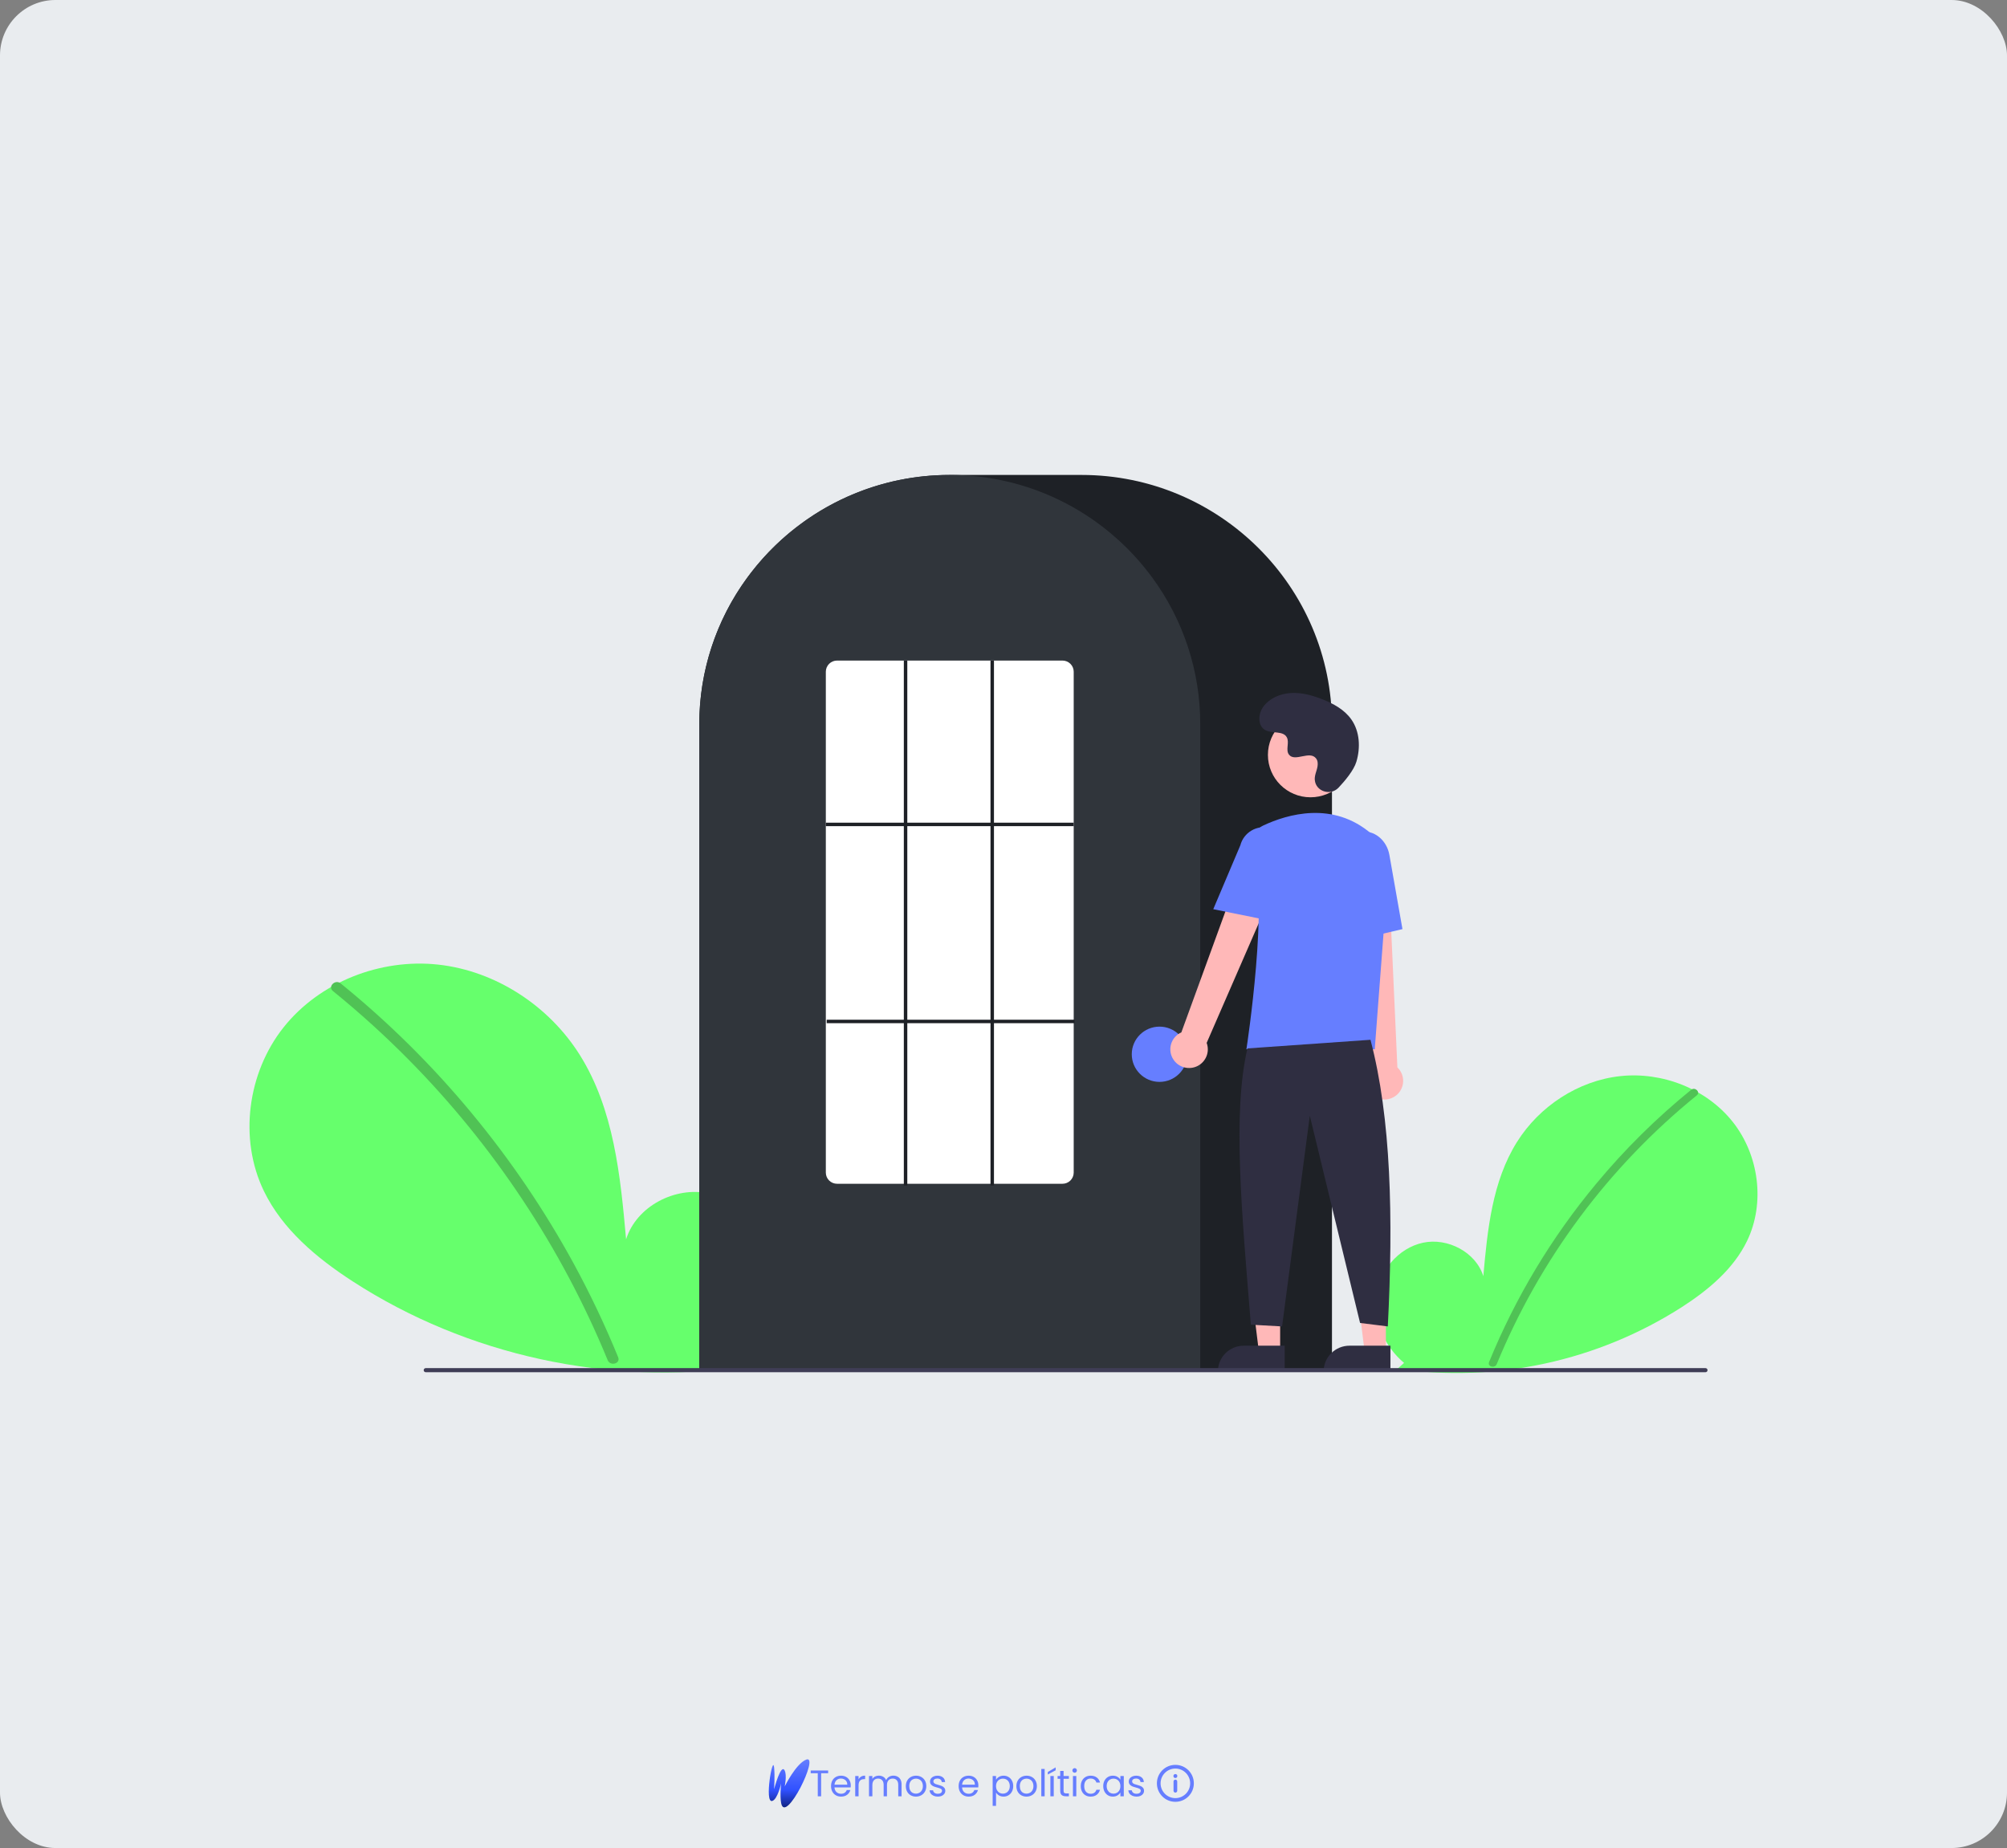 <svg width="1086" height="1000" viewBox="0 0 1086 1000" fill="none" xmlns="http://www.w3.org/2000/svg">
<rect x="0" y="0" width="1086" height="1000" fill="#808080" stroke="none"/>
<rect width="1086" height="1000" rx="30" fill="#E9ECEF"/>
<path d="M636 964V969M636 974C631.029 974 627 969.971 627 965C627 960.029 631.029 956 636 956C640.971 956 645 960.029 645 965C645 969.971 640.971 974 636 974ZM636.05 961V961.1L635.95 961.1V961H636.05Z" stroke="#667EFF" stroke-width="2" stroke-linecap="round" stroke-linejoin="round"/>
<path d="M448.12 958.06V959.54H444.32V972H442.5V959.54H438.68V958.06H448.12ZM460.36 966.1C460.36 966.447 460.34 966.813 460.3 967.2H451.54C451.607 968.28 451.974 969.127 452.64 969.74C453.32 970.34 454.14 970.64 455.1 970.64C455.887 970.64 456.54 970.46 457.06 970.1C457.594 969.727 457.967 969.233 458.18 968.62H460.14C459.847 969.673 459.26 970.533 458.38 971.2C457.5 971.853 456.407 972.18 455.1 972.18C454.06 972.18 453.127 971.947 452.3 971.48C451.487 971.013 450.847 970.353 450.38 969.5C449.914 968.633 449.68 967.633 449.68 966.5C449.68 965.367 449.907 964.373 450.36 963.52C450.814 962.667 451.447 962.013 452.26 961.56C453.087 961.093 454.034 960.86 455.1 960.86C456.14 960.86 457.06 961.087 457.86 961.54C458.66 961.993 459.274 962.62 459.7 963.42C460.14 964.207 460.36 965.1 460.36 966.1ZM458.48 965.72C458.48 965.027 458.327 964.433 458.02 963.94C457.714 963.433 457.294 963.053 456.76 962.8C456.24 962.533 455.66 962.4 455.02 962.4C454.1 962.4 453.314 962.693 452.66 963.28C452.02 963.867 451.654 964.68 451.56 965.72H458.48ZM464.583 962.82C464.903 962.193 465.356 961.707 465.943 961.36C466.543 961.013 467.269 960.84 468.123 960.84V962.72H467.643C465.603 962.72 464.583 963.827 464.583 966.04V972H462.763V961.04H464.583V962.82ZM483.404 960.84C484.257 960.84 485.017 961.02 485.684 961.38C486.35 961.727 486.877 962.253 487.264 962.96C487.65 963.667 487.844 964.527 487.844 965.54V972H486.044V965.8C486.044 964.707 485.77 963.873 485.224 963.3C484.69 962.713 483.964 962.42 483.044 962.42C482.097 962.42 481.344 962.727 480.784 963.34C480.224 963.94 479.944 964.813 479.944 965.96V972H478.144V965.8C478.144 964.707 477.87 963.873 477.324 963.3C476.79 962.713 476.064 962.42 475.144 962.42C474.197 962.42 473.444 962.727 472.884 963.34C472.324 963.94 472.044 964.813 472.044 965.96V972H470.224V961.04H472.044V962.62C472.404 962.047 472.884 961.607 473.484 961.3C474.097 960.993 474.77 960.84 475.504 960.84C476.424 960.84 477.237 961.047 477.944 961.46C478.65 961.873 479.177 962.48 479.524 963.28C479.83 962.507 480.337 961.907 481.044 961.48C481.75 961.053 482.537 960.84 483.404 960.84ZM495.609 972.18C494.582 972.18 493.649 971.947 492.809 971.48C491.982 971.013 491.329 970.353 490.849 969.5C490.382 968.633 490.149 967.633 490.149 966.5C490.149 965.38 490.389 964.393 490.869 963.54C491.362 962.673 492.029 962.013 492.869 961.56C493.709 961.093 494.649 960.86 495.689 960.86C496.729 960.86 497.669 961.093 498.509 961.56C499.349 962.013 500.009 962.667 500.489 963.52C500.982 964.373 501.229 965.367 501.229 966.5C501.229 967.633 500.976 968.633 500.469 969.5C499.976 970.353 499.302 971.013 498.449 971.48C497.596 971.947 496.649 972.18 495.609 972.18ZM495.609 970.58C496.262 970.58 496.876 970.427 497.449 970.12C498.022 969.813 498.482 969.353 498.829 968.74C499.189 968.127 499.369 967.38 499.369 966.5C499.369 965.62 499.196 964.873 498.849 964.26C498.502 963.647 498.049 963.193 497.489 962.9C496.929 962.593 496.322 962.44 495.669 962.44C495.002 962.44 494.389 962.593 493.829 962.9C493.282 963.193 492.842 963.647 492.509 964.26C492.176 964.873 492.009 965.62 492.009 966.5C492.009 967.393 492.169 968.147 492.489 968.76C492.822 969.373 493.262 969.833 493.809 970.14C494.356 970.433 494.956 970.58 495.609 970.58ZM507.502 972.18C506.662 972.18 505.909 972.04 505.242 971.76C504.575 971.467 504.049 971.067 503.662 970.56C503.275 970.04 503.062 969.447 503.022 968.78H504.902C504.955 969.327 505.209 969.773 505.662 970.12C506.129 970.467 506.735 970.64 507.482 970.64C508.175 970.64 508.722 970.487 509.122 970.18C509.522 969.873 509.722 969.487 509.722 969.02C509.722 968.54 509.509 968.187 509.082 967.96C508.655 967.72 507.995 967.487 507.102 967.26C506.289 967.047 505.622 966.833 505.102 966.62C504.595 966.393 504.155 966.067 503.782 965.64C503.422 965.2 503.242 964.627 503.242 963.92C503.242 963.36 503.409 962.847 503.742 962.38C504.075 961.913 504.549 961.547 505.162 961.28C505.775 961 506.475 960.86 507.262 960.86C508.475 960.86 509.455 961.167 510.202 961.78C510.949 962.393 511.349 963.233 511.402 964.3H509.582C509.542 963.727 509.309 963.267 508.882 962.92C508.469 962.573 507.909 962.4 507.202 962.4C506.549 962.4 506.029 962.54 505.642 962.82C505.255 963.1 505.062 963.467 505.062 963.92C505.062 964.28 505.175 964.58 505.402 964.82C505.642 965.047 505.935 965.233 506.282 965.38C506.642 965.513 507.135 965.667 507.762 965.84C508.549 966.053 509.189 966.267 509.682 966.48C510.175 966.68 510.595 966.987 510.942 967.4C511.302 967.813 511.489 968.353 511.502 969.02C511.502 969.62 511.335 970.16 511.002 970.64C510.669 971.12 510.195 971.5 509.582 971.78C508.982 972.047 508.289 972.18 507.502 972.18ZM529.403 966.1C529.403 966.447 529.383 966.813 529.343 967.2H520.583C520.65 968.28 521.017 969.127 521.683 969.74C522.363 970.34 523.183 970.64 524.143 970.64C524.93 970.64 525.583 970.46 526.103 970.1C526.637 969.727 527.01 969.233 527.223 968.62H529.183C528.89 969.673 528.303 970.533 527.423 971.2C526.543 971.853 525.45 972.18 524.143 972.18C523.103 972.18 522.17 971.947 521.343 971.48C520.53 971.013 519.89 970.353 519.423 969.5C518.957 968.633 518.723 967.633 518.723 966.5C518.723 965.367 518.95 964.373 519.403 963.52C519.857 962.667 520.49 962.013 521.303 961.56C522.13 961.093 523.077 960.86 524.143 960.86C525.183 960.86 526.103 961.087 526.903 961.54C527.703 961.993 528.317 962.62 528.743 963.42C529.183 964.207 529.403 965.1 529.403 966.1ZM527.523 965.72C527.523 965.027 527.37 964.433 527.063 963.94C526.757 963.433 526.337 963.053 525.803 962.8C525.283 962.533 524.703 962.4 524.063 962.4C523.143 962.4 522.357 962.693 521.703 963.28C521.063 963.867 520.697 964.68 520.603 965.72H527.523ZM538.958 963.06C539.318 962.433 539.851 961.913 540.558 961.5C541.278 961.073 542.111 960.86 543.058 960.86C544.031 960.86 544.911 961.093 545.698 961.56C546.498 962.027 547.124 962.687 547.578 963.54C548.031 964.38 548.258 965.36 548.258 966.48C548.258 967.587 548.031 968.573 547.578 969.44C547.124 970.307 546.498 970.98 545.698 971.46C544.911 971.94 544.031 972.18 543.058 972.18C542.124 972.18 541.298 971.973 540.578 971.56C539.871 971.133 539.331 970.607 538.958 969.98V977.2H537.138V961.04H538.958V963.06ZM546.398 966.48C546.398 965.653 546.231 964.933 545.898 964.32C545.564 963.707 545.111 963.24 544.538 962.92C543.978 962.6 543.358 962.44 542.678 962.44C542.011 962.44 541.391 962.607 540.818 962.94C540.258 963.26 539.804 963.733 539.458 964.36C539.124 964.973 538.958 965.687 538.958 966.5C538.958 967.327 539.124 968.053 539.458 968.68C539.804 969.293 540.258 969.767 540.818 970.1C541.391 970.42 542.011 970.58 542.678 970.58C543.358 970.58 543.978 970.42 544.538 970.1C545.111 969.767 545.564 969.293 545.898 968.68C546.231 968.053 546.398 967.32 546.398 966.48ZM555.433 972.18C554.407 972.18 553.473 971.947 552.633 971.48C551.807 971.013 551.153 970.353 550.673 969.5C550.207 968.633 549.973 967.633 549.973 966.5C549.973 965.38 550.213 964.393 550.693 963.54C551.187 962.673 551.853 962.013 552.693 961.56C553.533 961.093 554.473 960.86 555.513 960.86C556.553 960.86 557.493 961.093 558.333 961.56C559.173 962.013 559.833 962.667 560.313 963.52C560.807 964.373 561.053 965.367 561.053 966.5C561.053 967.633 560.8 968.633 560.293 969.5C559.8 970.353 559.127 971.013 558.273 971.48C557.42 971.947 556.473 972.18 555.433 972.18ZM555.433 970.58C556.087 970.58 556.7 970.427 557.273 970.12C557.847 969.813 558.307 969.353 558.653 968.74C559.013 968.127 559.193 967.38 559.193 966.5C559.193 965.62 559.02 964.873 558.673 964.26C558.327 963.647 557.873 963.193 557.313 962.9C556.753 962.593 556.147 962.44 555.493 962.44C554.827 962.44 554.213 962.593 553.653 962.9C553.107 963.193 552.667 963.647 552.333 964.26C552 964.873 551.833 965.62 551.833 966.5C551.833 967.393 551.993 968.147 552.313 968.76C552.647 969.373 553.087 969.833 553.633 970.14C554.18 970.433 554.78 970.58 555.433 970.58ZM565.266 957.2V972H563.446V957.2H565.266ZM570.188 961.04V972H568.368V961.04H570.188ZM571.228 957.94L566.968 960.22V958.86L571.228 956.36V957.94ZM575.51 962.54V969C575.51 969.533 575.623 969.913 575.85 970.14C576.077 970.353 576.47 970.46 577.03 970.46H578.37V972H576.73C575.717 972 574.957 971.767 574.45 971.3C573.943 970.833 573.69 970.067 573.69 969V962.54H572.27V961.04H573.69V958.28H575.51V961.04H578.37V962.54H575.51ZM581.515 959.26C581.168 959.26 580.875 959.14 580.635 958.9C580.395 958.66 580.275 958.367 580.275 958.02C580.275 957.673 580.395 957.38 580.635 957.14C580.875 956.9 581.168 956.78 581.515 956.78C581.848 956.78 582.128 956.9 582.355 957.14C582.595 957.38 582.715 957.673 582.715 958.02C582.715 958.367 582.595 958.66 582.355 958.9C582.128 959.14 581.848 959.26 581.515 959.26ZM582.395 961.04V972H580.575V961.04H582.395ZM584.817 966.5C584.817 965.367 585.044 964.38 585.497 963.54C585.95 962.687 586.577 962.027 587.377 961.56C588.19 961.093 589.117 960.86 590.157 960.86C591.504 960.86 592.61 961.187 593.477 961.84C594.357 962.493 594.937 963.4 595.217 964.56H593.257C593.07 963.893 592.704 963.367 592.157 962.98C591.624 962.593 590.957 962.4 590.157 962.4C589.117 962.4 588.277 962.76 587.637 963.48C586.997 964.187 586.677 965.193 586.677 966.5C586.677 967.82 586.997 968.84 587.637 969.56C588.277 970.28 589.117 970.64 590.157 970.64C590.957 970.64 591.624 970.453 592.157 970.08C592.69 969.707 593.057 969.173 593.257 968.48H595.217C594.924 969.6 594.337 970.5 593.457 971.18C592.577 971.847 591.477 972.18 590.157 972.18C589.117 972.18 588.19 971.947 587.377 971.48C586.577 971.013 585.95 970.353 585.497 969.5C585.044 968.647 584.817 967.647 584.817 966.5ZM596.965 966.48C596.965 965.36 597.192 964.38 597.645 963.54C598.099 962.687 598.719 962.027 599.505 961.56C600.305 961.093 601.192 960.86 602.165 960.86C603.125 960.86 603.959 961.067 604.665 961.48C605.372 961.893 605.899 962.413 606.245 963.04V961.04H608.085V972H606.245V969.96C605.885 970.6 605.345 971.133 604.625 971.56C603.919 971.973 603.092 972.18 602.145 972.18C601.172 972.18 600.292 971.94 599.505 971.46C598.719 970.98 598.099 970.307 597.645 969.44C597.192 968.573 596.965 967.587 596.965 966.48ZM606.245 966.5C606.245 965.673 606.079 964.953 605.745 964.34C605.412 963.727 604.959 963.26 604.385 962.94C603.825 962.607 603.205 962.44 602.525 962.44C601.845 962.44 601.225 962.6 600.665 962.92C600.105 963.24 599.659 963.707 599.325 964.32C598.992 964.933 598.825 965.653 598.825 966.48C598.825 967.32 598.992 968.053 599.325 968.68C599.659 969.293 600.105 969.767 600.665 970.1C601.225 970.42 601.845 970.58 602.525 970.58C603.205 970.58 603.825 970.42 604.385 970.1C604.959 969.767 605.412 969.293 605.745 968.68C606.079 968.053 606.245 967.327 606.245 966.5ZM615.041 972.18C614.201 972.18 613.448 972.04 612.781 971.76C612.114 971.467 611.588 971.067 611.201 970.56C610.814 970.04 610.601 969.447 610.561 968.78H612.441C612.494 969.327 612.748 969.773 613.201 970.12C613.668 970.467 614.274 970.64 615.021 970.64C615.714 970.64 616.261 970.487 616.661 970.18C617.061 969.873 617.261 969.487 617.261 969.02C617.261 968.54 617.048 968.187 616.621 967.96C616.194 967.72 615.534 967.487 614.641 967.26C613.828 967.047 613.161 966.833 612.641 966.62C612.134 966.393 611.694 966.067 611.321 965.64C610.961 965.2 610.781 964.627 610.781 963.92C610.781 963.36 610.948 962.847 611.281 962.38C611.614 961.913 612.088 961.547 612.701 961.28C613.314 961 614.014 960.86 614.801 960.86C616.014 960.86 616.994 961.167 617.741 961.78C618.488 962.393 618.888 963.233 618.941 964.3H617.121C617.081 963.727 616.848 963.267 616.421 962.92C616.008 962.573 615.448 962.4 614.741 962.4C614.088 962.4 613.568 962.54 613.181 962.82C612.794 963.1 612.601 963.467 612.601 963.92C612.601 964.28 612.714 964.58 612.941 964.82C613.181 965.047 613.474 965.233 613.821 965.38C614.181 965.513 614.674 965.667 615.301 965.84C616.088 966.053 616.728 966.267 617.221 966.48C617.714 966.68 618.134 966.987 618.481 967.4C618.841 967.813 619.028 968.353 619.041 969.02C619.041 969.62 618.874 970.16 618.541 970.64C618.208 971.12 617.734 971.5 617.121 971.78C616.521 972.047 615.828 972.18 615.041 972.18Z" fill="#667EFF"/>
<path d="M417.831 974.539C413.49 975.749 418.135 949.296 418.87 956.335C419.346 960.905 418.87 968.204 418.87 968.204C418.87 968.204 422.569 953.877 424.609 958.099C425.883 960.738 424.609 966.68 424.609 966.68C424.609 966.68 430.668 954.369 436.235 952.165C443.765 949.185 424.898 987.7 422.679 975.662C421.943 971.671 422.679 964.996 422.679 964.996C422.679 964.996 420.766 973.721 417.831 974.539Z" fill="url(#paint0_linear_220_1350)"/>
<g clip-path="url(#clip0_220_1350)">
<path d="M759.749 737.504C749.302 728.71 742.956 714.818 744.62 701.294C746.284 687.77 756.592 675.337 769.962 672.465C783.332 669.593 798.572 677.543 802.633 690.554C804.868 665.47 807.444 639.334 820.831 617.973C832.953 598.63 853.948 584.79 876.702 582.314C899.456 579.838 923.414 589.19 937.605 607.081C951.796 624.972 955.27 650.983 945.331 671.523C938.01 686.655 924.52 697.916 910.387 707.078C864.717 736.433 809.943 748.37 756.141 740.694L759.749 737.504Z" fill="#66FF6C"/>
<path d="M915.103 589.708C896.328 604.942 879.104 621.981 863.68 640.577C839.542 669.58 820.008 702.098 805.761 736.998C804.718 739.544 808.868 740.652 809.899 738.134C833.211 681.415 870.425 631.423 918.138 592.731C920.281 590.993 917.228 587.984 915.103 589.708Z" fill="#50C255"/>
<path d="M397.684 735.115C412.033 723.036 420.748 703.955 418.463 685.38C416.177 666.805 402.02 649.729 383.656 645.784C365.293 641.839 344.359 652.759 338.782 670.629C335.712 636.176 332.175 600.279 313.787 570.938C297.138 544.372 268.301 525.362 237.048 521.961C205.795 518.56 172.89 531.405 153.399 555.979C133.907 580.552 129.135 616.278 142.786 644.49C152.842 665.274 171.37 680.741 190.782 693.324C252.713 733.47 329.539 750.213 402.639 739.495" fill="#66FF6C"/>
<path d="M184.304 532.117C210.092 553.041 233.749 576.443 254.934 601.985C276.122 627.501 294.776 655.004 310.634 684.107C319.498 700.433 327.46 717.229 334.486 734.42C335.918 737.916 330.218 739.439 328.802 735.981C316.357 705.674 300.961 676.655 282.835 649.34C264.796 622.124 244.15 596.715 221.186 573.471C208.197 560.33 194.493 547.911 180.136 536.269C177.193 533.882 181.386 529.749 184.304 532.117Z" fill="#50C255"/>
<path d="M720.738 741.936H378.393V392.016C378.393 317.568 439.192 257 513.924 257H585.207C659.939 257 720.738 317.568 720.738 392.016V741.936Z" fill="#1E2126"/>
<path d="M649.455 741.936H378.393V392.016C378.318 363.489 387.386 335.683 404.276 312.647C404.899 311.801 405.52 310.967 406.16 310.141C414.33 299.467 424.052 290.067 435.005 282.25C435.624 281.802 436.245 281.361 436.876 280.92C446.041 274.601 455.956 269.436 466.394 265.541C467.014 265.307 467.645 265.073 468.276 264.848C477.717 261.492 487.503 259.193 497.454 257.993C498.071 257.909 498.704 257.844 499.338 257.778C509.035 256.745 518.815 256.745 528.512 257.778C529.144 257.844 529.777 257.909 530.402 257.994C540.35 259.194 550.133 261.492 559.571 264.848C560.203 265.073 560.834 265.307 561.456 265.542C571.765 269.387 581.563 274.476 590.631 280.693C591.261 281.125 591.892 281.565 592.513 282.006C598.653 286.372 604.42 291.236 609.756 296.548C614.034 300.81 618.021 305.352 621.69 310.144C622.329 310.967 622.95 311.801 623.571 312.645C640.462 335.682 649.53 363.488 649.455 392.016V741.936Z" fill="#30353B"/>
<path d="M627.414 585.43C635.702 585.43 642.421 578.737 642.421 570.48C642.421 562.224 635.702 555.53 627.414 555.53C619.126 555.53 612.407 562.224 612.407 570.48C612.407 578.737 619.126 585.43 627.414 585.43Z" fill="#667EFF"/>
<path d="M692.693 731.455H681.194L675.723 687.271L692.695 687.272L692.693 731.455Z" fill="#FFB8B8"/>
<path d="M672.98 728.182H695.156V742.092H659.017C659.017 740.265 659.378 738.456 660.08 736.769C660.782 735.081 661.81 733.548 663.107 732.256C664.403 730.965 665.943 729.94 667.637 729.241C669.331 728.542 671.146 728.182 672.98 728.182Z" fill="#2F2E41"/>
<path d="M749.907 731.455H738.407L732.937 687.271L749.908 687.272L749.907 731.455Z" fill="#FFB8B8"/>
<path d="M730.194 728.182H752.37V742.092H716.231C716.231 740.265 716.592 738.456 717.294 736.769C717.996 735.081 719.024 733.548 720.321 732.256C721.617 730.965 723.156 729.94 724.85 729.241C726.545 728.542 728.36 728.182 730.194 728.182Z" fill="#2F2E41"/>
<path d="M635.009 573.441C634.182 572.227 633.632 570.847 633.398 569.398C633.164 567.949 633.252 566.467 633.655 565.056C634.058 563.644 634.767 562.338 635.732 561.23C636.697 560.121 637.894 559.236 639.24 558.638L678.329 451.311L697.563 461.767L652.932 564.333C653.79 566.651 653.766 569.202 652.863 571.503C651.959 573.804 650.24 575.695 648.031 576.818C645.822 577.94 643.276 578.217 640.876 577.595C638.476 576.972 636.388 575.494 635.009 573.441Z" fill="#FFB8B8"/>
<path d="M744.033 593.609C742.755 592.879 741.653 591.879 740.805 590.679C739.957 589.479 739.384 588.108 739.125 586.664C738.866 585.219 738.929 583.736 739.308 582.318C739.687 580.9 740.374 579.582 741.319 578.457L729.21 464.922L751.099 465.919L756.132 577.594C757.924 579.302 759.024 581.606 759.226 584.068C759.427 586.531 758.714 588.981 757.223 590.955C755.731 592.929 753.565 594.29 751.134 594.779C748.703 595.268 746.176 594.852 744.033 593.609Z" fill="#FFB8B8"/>
<path d="M709.113 431.431C721.836 431.431 732.15 421.156 732.15 408.482C732.15 395.807 721.836 385.533 709.113 385.533C696.39 385.533 686.077 395.807 686.077 408.482C686.077 421.156 696.39 431.431 709.113 431.431Z" fill="#FFB8B8"/>
<path d="M743.885 567.788H674.435L674.518 567.249C674.643 566.445 686.896 486.484 677.859 460.324C676.952 457.753 677.032 454.939 678.083 452.424C679.134 449.908 681.082 447.869 683.551 446.698C696.468 440.638 721.264 433.176 742.191 451.285C745.271 453.993 747.676 457.379 749.215 461.173C750.755 464.967 751.388 469.066 751.063 473.145L743.885 567.788Z" fill="#667EFF"/>
<path d="M687.774 498.301L656.506 491.981L671.163 457.382C672.04 454.031 674.215 451.163 677.212 449.408C680.209 447.652 683.782 447.153 687.148 448.018C690.514 448.884 693.398 451.044 695.167 454.025C696.937 457.006 697.447 460.565 696.586 463.92L687.774 498.301Z" fill="#667EFF"/>
<path d="M727.82 510.034L725.94 467.108C724.515 459.038 729.152 451.41 736.283 450.163C743.416 448.921 750.382 454.518 751.814 462.646L758.879 502.757L727.82 510.034Z" fill="#667EFF"/>
<path d="M741.575 562.648C752.75 605.047 753.969 658.953 750.954 717.753L735.947 715.885L708.747 603.761L693.74 717.753L676.858 716.819C671.814 655.123 666.903 602.158 674.982 567.32L741.575 562.648Z" fill="#2F2E41"/>
<path d="M724.292 426.218C719.994 430.778 712.013 428.33 711.453 422.1C711.409 421.616 711.412 421.129 711.462 420.646C711.752 417.886 713.352 415.381 712.969 412.467C712.882 411.742 712.611 411.051 712.181 410.459C708.756 405.891 700.717 412.502 697.485 408.367C695.503 405.831 697.833 401.838 696.312 399.004C694.305 395.263 688.359 397.109 684.631 395.06C680.483 392.78 680.731 386.44 683.462 382.584C686.792 377.88 692.631 375.371 698.397 375.009C704.163 374.647 709.889 376.2 715.272 378.29C721.388 380.665 727.454 383.946 731.218 389.304C735.795 395.819 736.235 404.579 733.946 412.197C732.554 416.832 727.801 422.493 724.292 426.218Z" fill="#2F2E41"/>
<path d="M922.845 742.538H230.376C230.08 742.537 229.797 742.419 229.588 742.211C229.379 742.002 229.262 741.72 229.262 741.425C229.262 741.131 229.379 740.848 229.588 740.64C229.797 740.431 230.08 740.313 230.376 740.312H922.845C923.14 740.313 923.424 740.431 923.632 740.64C923.841 740.848 923.958 741.131 923.958 741.425C923.958 741.72 923.841 742.002 923.632 742.211C923.424 742.419 923.14 742.537 922.845 742.538Z" fill="#3F3D56"/>
<path d="M574.89 640.557H452.959C451.353 640.566 449.809 639.94 448.666 638.816C447.524 637.692 446.875 636.163 446.862 634.563V363.439C446.875 361.839 447.524 360.31 448.666 359.186C449.809 358.062 451.353 357.436 452.959 357.444H574.89C576.496 357.436 578.039 358.062 579.182 359.186C580.325 360.31 580.974 361.839 580.986 363.439V634.563C580.974 636.163 580.325 637.692 579.182 638.816C578.039 639.94 576.496 640.566 574.89 640.557Z" fill="white"/>
<path d="M580.986 445.172H446.862V447.041H580.986V445.172Z" fill="#1E2126"/>
<path d="M581.455 551.792H447.331V553.661H581.455V551.792Z" fill="#1E2126"/>
<path d="M490.945 357.444H489.069V641.492H490.945V357.444Z" fill="#1E2126"/>
<path d="M537.841 357.444H535.965V641.492H537.841V357.444Z" fill="#1E2126"/>
</g>
<defs>
<linearGradient id="paint0_linear_220_1350" x1="427" y1="952" x2="427" y2="978" gradientUnits="userSpaceOnUse">
<stop stop-color="#667EFF"/>
<stop offset="0.64" stop-color="#3051FF"/>
<stop offset="1" stop-color="#102384"/>
</linearGradient>
<clipPath id="clip0_220_1350">
<rect width="816" height="486" fill="white" transform="translate(135 257)"/>
</clipPath>
</defs>
</svg>
